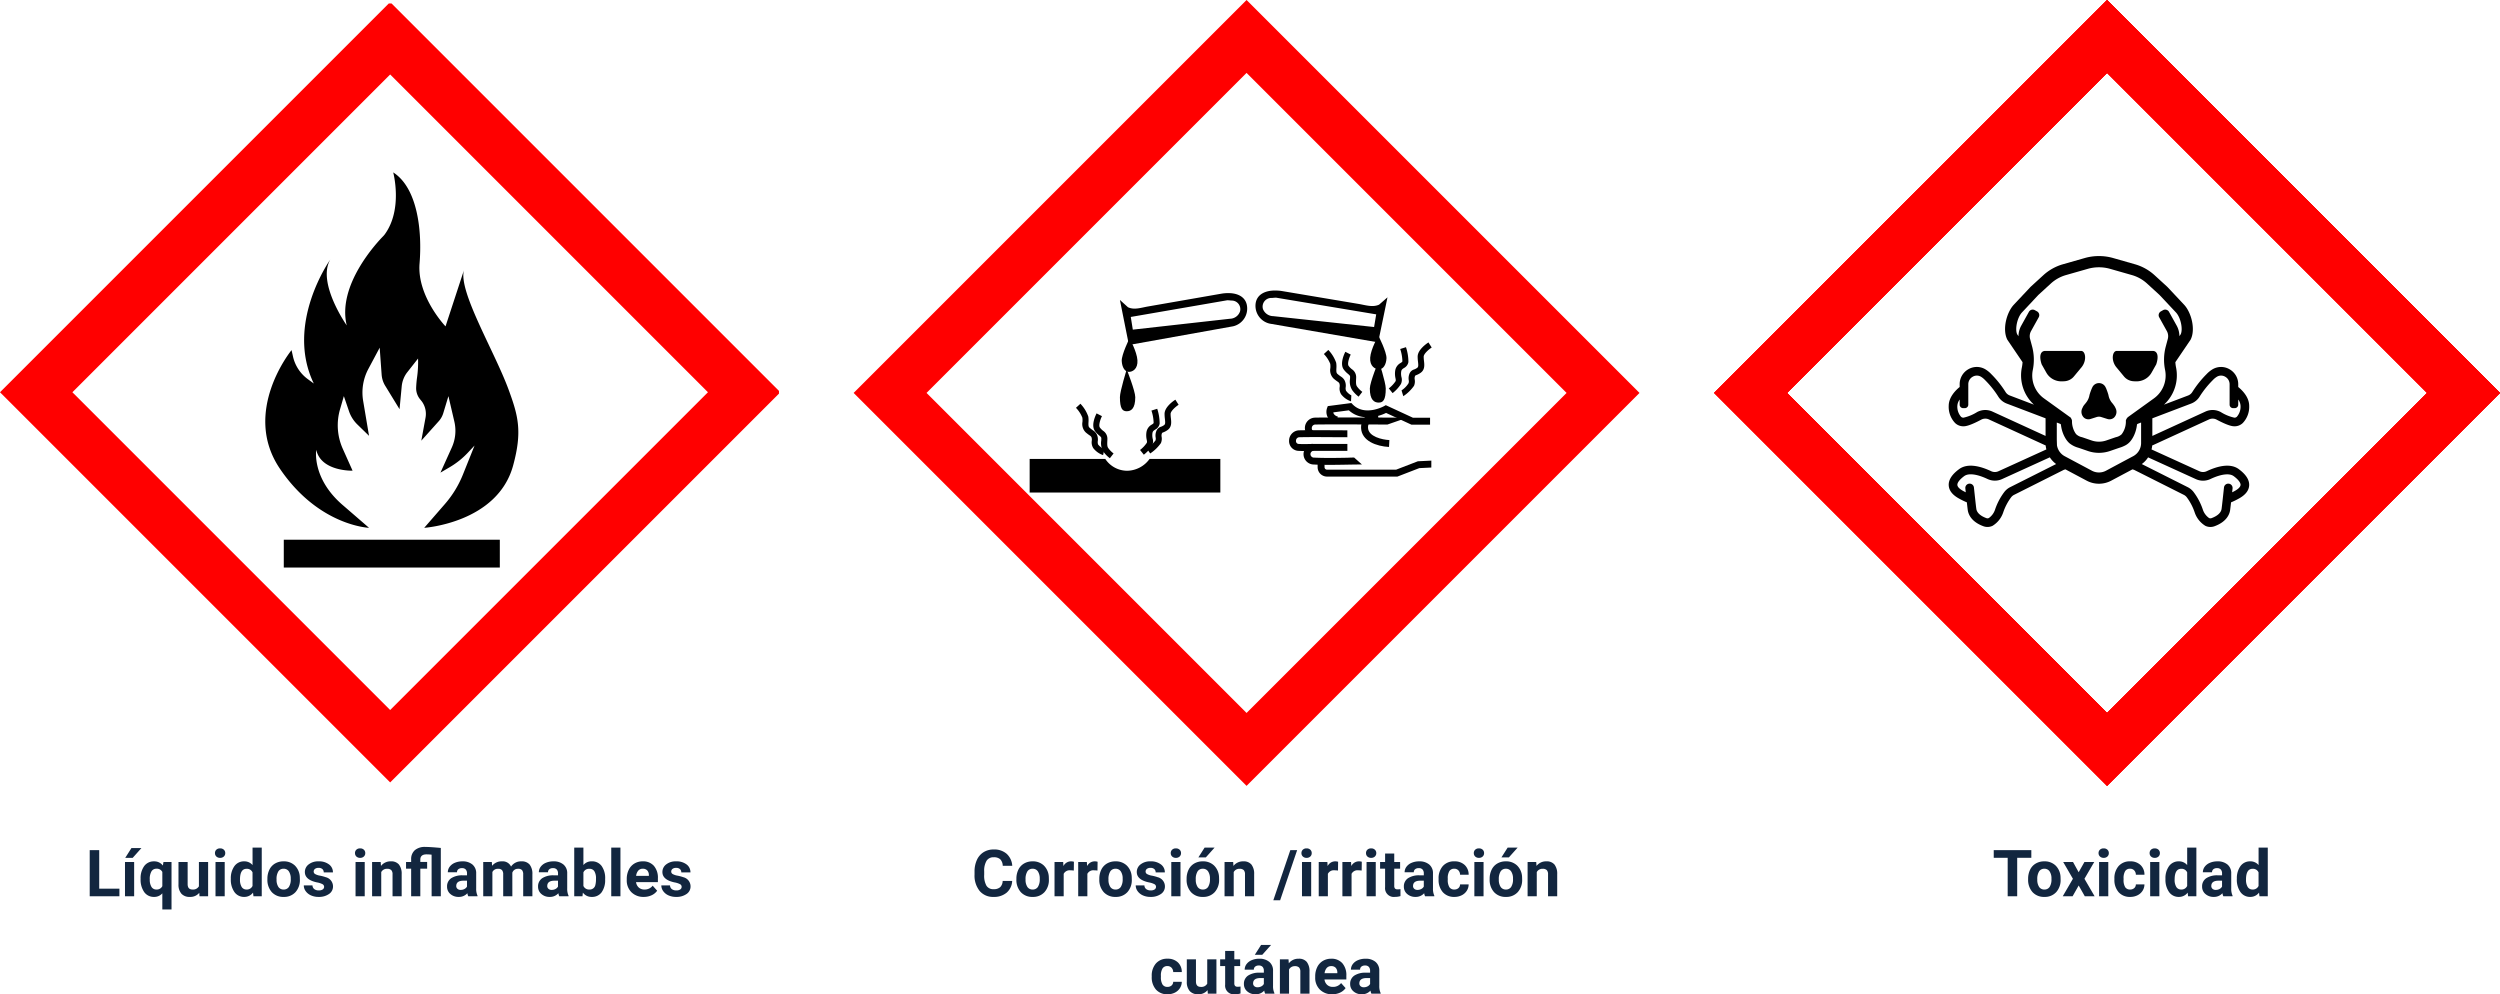<svg xmlns="http://www.w3.org/2000/svg" xmlns:xlink="http://www.w3.org/1999/xlink" width="616.191" height="245.067" viewBox="0 0 616.191 245.067">
  <defs>
    <clipPath id="clip-path">
      <rect id="Rectángulo_44356" data-name="Rectángulo 44356" width="192" height="192" transform="translate(0 0.334)" fill="none"/>
    </clipPath>
    <clipPath id="clip-path-2">
      <rect id="Rectángulo_44369" data-name="Rectángulo 44369" width="74.062" height="66.775" fill="none"/>
    </clipPath>
    <clipPath id="clip-path-3">
      <rect id="Rectángulo_44360" data-name="Rectángulo 44360" width="99.101" height="49.793" fill="none"/>
    </clipPath>
  </defs>
  <g id="Grupo_1006698" data-name="Grupo 1006698" transform="translate(-702 -7608.089)">
    <g id="Grupo_1006663" data-name="Grupo 1006663" transform="translate(46.096)">
      <g id="Grupo_562233" data-name="Grupo 562233" transform="translate(655.904 7608.606)">
        <g id="Grupo_562232" data-name="Grupo 562232" transform="translate(0 -0.003)" clip-path="url(#clip-path)">
          <path id="Trazado_195035" data-name="Trazado 195035" d="M372.6,310.4s-12.413-.477-21.961-14.561S353.5,266.6,353.5,266.6l.353,1.57a9.5,9.5,0,0,0,3.652,5.578l1.485,1.088c-7.161-14.8,4.058-30.554,4.058-30.554-3.342,5.729,4.058,16.232,4.058,16.232-2.421-9.9,7.431-20.412,8.986-22a4.2,4.2,0,0,0,.4-.473c4.5-6.2,2.067-15.247,2.067-15.247,5.967,3.819,7.161,14.322,6.494,22.438s6.4,15.516,6.4,15.516L395.99,246.9c-1.4,5.25,7.534,19.971,11.015,29.456,2.371,6.461,3.4,10.288,1.109,18.684C404.257,309.2,386.2,310.4,386.2,310.4l5.117-5.886a25.488,25.488,0,0,0,4.42-7.234l2.876-7.17-1.686,1.8a19.833,19.833,0,0,1-4.417,3.529l-2.312,1.358,2.806-6.207a9.978,9.978,0,0,0,.63-6.351l-1.467-6.3-1.252,4.142a5.315,5.315,0,0,1-1.22,2.136l-4.212,4.7,1.027-5.583a5.212,5.212,0,0,0-.787-3.933q-.1-.147-.217-.288l-.349-.432a4.265,4.265,0,0,1-.943-2.86c.034-.806.1-1.612.211-2.411a26.945,26.945,0,0,0,.258-4.659l0-.083-2.727,3.472a6.663,6.663,0,0,0-1.3,3.366l-.538,5.653-3.422-5.595a6.1,6.1,0,0,1-.99-2.914l-.482-6.65-2.792,5.236a12.362,12.362,0,0,0-1.283,7.869l1.45,8.618-2.871-2.792a8.277,8.277,0,0,1-2.066-3.267l-1.269-3.728-.944,3.258a14.142,14.142,0,0,0,.672,9.708l2.421,5.414s-7.758.239-8.952-5.132c0,0-1.193,7.161,6.8,13.845Z" transform="translate(-281.641 -180.817)"/>
          <rect id="Rectángulo_44355" data-name="Rectángulo 44355" width="53.248" height="6.856" transform="translate(69.945 132.515)"/>
          <path id="Trazado_195036" data-name="Trazado 195036" d="M96.167,192.331,0,96.164,96.167,0l96.167,96.167ZM17.843,96.164l78.324,78.324,78.324-78.324L96.167,17.84Z" transform="translate(0 0.003)" fill="red"/>
        </g>
      </g>
    </g>
    <g id="Grupo_1006664" data-name="Grupo 1006664" transform="translate(38.191 -10.849)">
      <path id="Trazado_195064" data-name="Trazado 195064" d="M17.97,96.846,96.849,17.967l78.879,78.879L96.849,175.725ZM96.849,0,0,96.846l96.849,96.849L193.7,96.846Z" transform="translate(1086.302 7618.94)" fill="red"/>
      <path id="Trazado_195065" data-name="Trazado 195065" d="M17.97,96.846,96.849,17.967l78.879,78.879L96.849,175.725ZM96.849,0,0,96.846l96.849,96.849L193.7,96.846Z" transform="translate(1086.302 7618.94)" fill="red"/>
      <path id="Trazado_195066" data-name="Trazado 195066" d="M17.97,96.846,96.849,17.967l78.879,78.879L96.849,175.725ZM96.849,0,0,96.846l96.849,96.849L193.7,96.846Z" transform="translate(1086.302 7618.94)" fill="red"/>
      <path id="Trazado_195067" data-name="Trazado 195067" d="M17.97,96.846,96.849,17.967l78.879,78.879L96.849,175.725ZM96.849,0,0,96.846l96.849,96.849L193.7,96.846Z" transform="translate(1086.302 7618.94)" fill="red"/>
      <g id="Grupo_562249" data-name="Grupo 562249" transform="translate(1144.12 7682.05)">
        <g id="Grupo_562248" data-name="Grupo 562248" clip-path="url(#clip-path-2)">
          <path id="Trazado_195072" data-name="Trazado 195072" d="M71.5,52.521c-2.207-1.626-5.512-.626-7.893.5a2.127,2.127,0,0,1-1.8.021L50.99,48.116l-1-.454a5.973,5.973,0,0,0,.147-.779c.009-.068.015-.136.021-.2.083-.03.164-.066.245-.1l.632-.29L64.172,40.26a2.121,2.121,0,0,1,1.869.06c2.824,1.511,3.83,1.6,4.162,1.632a2.918,2.918,0,0,0,2.279-.8,5.772,5.772,0,0,0,1.579-4.233c0-2.192-1.8-3.92-2.7-4.643v-.67a4.225,4.225,0,0,0-2.171-3.716A4.115,4.115,0,0,0,65,27.928a6.965,6.965,0,0,0-1.428,1.162,25.3,25.3,0,0,0-3.516,4.4,2.1,2.1,0,0,1-1.051.879l-3.281,1.245L53.06,36.626a9.806,9.806,0,0,0,2.973-9.183,8.794,8.794,0,0,1-.168-1.289l3.743-5.522.043-.087c1.232-2.524.132-6.67-1.634-8.551l-3.941-4.2c-.119-.128-.247-.253-.377-.372L50.736,4.715a12.071,12.071,0,0,0-4.805-2.686L40.559.495a12.822,12.822,0,0,0-7.055,0L28.133,2.029a12.057,12.057,0,0,0-4.805,2.686L20.364,7.424c-.13.117-.255.243-.375.37l-3.941,4.2c-1.768,1.881-2.867,6.027-1.637,8.551l.045.087L18.2,26.153a9.11,9.11,0,0,1-.166,1.289,9.795,9.795,0,0,0,2.977,9.187l-.4-.151-5.554-2.111A2.082,2.082,0,0,1,14,33.489a25.347,25.347,0,0,0-3.518-4.4,7.013,7.013,0,0,0-1.426-1.162,4.123,4.123,0,0,0-4.2-.038A4.227,4.227,0,0,0,2.7,31.605v.67C1.8,33,0,34.727,0,36.919a5.77,5.77,0,0,0,1.577,4.233,2.92,2.92,0,0,0,2.279.8c.332-.03,1.339-.121,4.163-1.632a2.121,2.121,0,0,1,1.869-.06l13.767,6.316c.081.038.164.072.247.1a6,6,0,0,0,.168.981L12.253,53.042a2.127,2.127,0,0,1-1.8-.021c-2.383-1.126-5.686-2.126-7.893-.5C.762,53.846-.1,55.216.009,56.593c.1,1.279,1,2.375,2.692,3.26a17.92,17.92,0,0,0,1.768.853c.1.858.181,1.588.226,1.9.143,1,.83,2.852,3.8,3.967a3,3,0,0,0,1.068.2,2.909,2.909,0,0,0,1.228-.274,6.154,6.154,0,0,0,2.624-3.256l.009-.023a13.268,13.268,0,0,1,1.971-3.771,2.107,2.107,0,0,1,.717-.591l11.836-5.952.27-.138a1.967,1.967,0,0,1,.367-.143l.188-.052,5.218,2.781a6.441,6.441,0,0,0,6.078,0l5.218-2.779.165.045a2.106,2.106,0,0,1,.389.149L47,53.349l10.953,5.51a2.107,2.107,0,0,1,.717.591,13.218,13.218,0,0,1,1.968,3.771l.009.023A6.174,6.174,0,0,0,63.269,66.5a2.906,2.906,0,0,0,1.228.275,3,3,0,0,0,1.068-.2c2.973-1.115,3.658-2.964,3.8-3.967.045-.313.13-1.043.226-1.9a17.952,17.952,0,0,0,1.768-.853c1.688-.885,2.594-1.981,2.692-3.26.1-1.377-.755-2.747-2.554-4.073M59.759,36.357a4.224,4.224,0,0,0,2.124-1.781,23.409,23.409,0,0,1,3.228-4.014,4.77,4.77,0,0,1,.983-.809,1.99,1.99,0,0,1,2.049-.013,2.121,2.121,0,0,1,1.092,1.864v5.029a.853.853,0,0,0,.853.853h.421a.853.853,0,0,0,.853-.853v-1.27a2.867,2.867,0,0,1,.57,1.556,3.768,3.768,0,0,1-.885,2.66.8.8,0,0,1-.653.253,10.709,10.709,0,0,1-3.35-1.39,4.251,4.251,0,0,0-3.758-.115L51.038,43.946l-.849.389V39.994l1.841-.7ZM20.721,28.1a12.6,12.6,0,0,0-.162-5.8l-.5-1.866a2.615,2.615,0,0,1,.238-1.945l1.888-3.4a1.071,1.071,0,0,0-.415-1.456l-.547-.3a1.07,1.07,0,0,0-1.456.416l-1.887,3.4a5.333,5.333,0,0,0-.677,2.611l-.341-.5c-.57-1.328.049-4.141,1.2-5.367L22,9.688c.072-.077.149-.153.228-.223l2.962-2.709a9.319,9.319,0,0,1,3.7-2.066l5.371-1.534a10.066,10.066,0,0,1,5.535,0l5.371,1.534a9.319,9.319,0,0,1,3.7,2.066l2.962,2.709c.079.07.153.147.226.223L56,13.887c1.153,1.226,1.773,4.039,1.2,5.367l-.34.5a5.39,5.39,0,0,0-.675-2.613L54.3,13.751a1.076,1.076,0,0,0-1.464-.417l-.534.3a1.077,1.077,0,0,0-.419,1.466l1.883,3.39A2.613,2.613,0,0,1,54,20.431L53.5,22.3a12.559,12.559,0,0,0-.162,5.8A6.936,6.936,0,0,1,50.555,35.1l-2.707,1.949-3.594,2.588a1.5,1.5,0,0,0-.432.512l-.153.3,0,.347c0,.038,0,.079,0,.119a5.2,5.2,0,0,1-1.036,3l-.013.015a2.955,2.955,0,0,1-1.407.711l-.321.106-1.111.381-.962.33a5.571,5.571,0,0,1-3.579,0l-1.856-.636-.217-.074-.319-.106a2.909,2.909,0,0,1-1.419-.726,3.17,3.17,0,0,1-.343-.5,4.888,4.888,0,0,1-.375-.826,5.756,5.756,0,0,1-.26-1.009,4.442,4.442,0,0,1-.064-.789v-.117a.983.983,0,0,0-.1-.439l-.2-.4-1.971-1.419L23.507,35.1A6.931,6.931,0,0,1,20.721,28.1M10.774,38.328a4.255,4.255,0,0,0-3.76.115,10.685,10.685,0,0,1-3.352,1.39.8.8,0,0,1-.651-.253,3.777,3.777,0,0,1-.883-2.66A2.864,2.864,0,0,1,2.7,35.364v1.27a.853.853,0,0,0,.853.853h.421a.853.853,0,0,0,.853-.853V31.605a2.117,2.117,0,0,1,1.092-1.864,1.99,1.99,0,0,1,2.049.013,4.835,4.835,0,0,1,.985.809,23.36,23.36,0,0,1,3.226,4.014A4.219,4.219,0,0,0,14.3,36.357l9.574,3.637v4.341Zm15.41,13.081L15.156,56.957a4.2,4.2,0,0,0-1.453,1.2,15.223,15.223,0,0,0-2.292,4.371A4.132,4.132,0,0,1,9.9,64.567a.776.776,0,0,1-.653.015c-1.464-.549-2.307-1.336-2.441-2.275-.1-.7-.421-3.675-.594-5.295a1.064,1.064,0,0,0-2.115.226c.03.294.066.632.106.992l-.511-.262c-.968-.507-1.519-1.051-1.556-1.537-.045-.57.572-1.373,1.692-2.2,1.047-.77,3.132-.511,5.722.713a4.261,4.261,0,0,0,3.59.032L24.92,49.609a5.935,5.935,0,0,0,.415.568,6.354,6.354,0,0,0,1.141,1.085Zm12.583,1.5a3.691,3.691,0,0,1-3.473,0l-4.45-2.373-2.247-1.2a3.438,3.438,0,0,1-.438-.274,3.624,3.624,0,0,1-.555-.5,3.713,3.713,0,0,1-.668-1.036q-.048-.112-.089-.23a3.658,3.658,0,0,1-.164-.66v0l-.043-1.4v-4.2l.824.313.189.136a8.425,8.425,0,0,0,.828,2.913l.217.4a5.78,5.78,0,0,0,.636.909,4.123,4.123,0,0,0,.464.462,6.108,6.108,0,0,0,2.175,1.081l.3.1.93.319,1.141.392a8.367,8.367,0,0,0,5.371,0l.385-.132,1.688-.579.3-.1a7.915,7.915,0,0,0,1.579-.66,4.146,4.146,0,0,0,1.062-.883,5.814,5.814,0,0,0,.56-.779,7.216,7.216,0,0,0,.362-.675,8.409,8.409,0,0,0,.758-2.773l.194-.138,0,0,.817-.311v5.039a3.691,3.691,0,0,1-1.956,3.26l-.1.051-2.726,1.453ZM71.93,56.432c-.038.485-.592,1.03-1.558,1.537-.189.1-.358.185-.511.262.038-.36.075-.7.106-.992a1.064,1.064,0,0,0-2.115-.226c-.172,1.619-.494,4.6-.594,5.295-.134.938-.979,1.726-2.441,2.275a.776.776,0,0,1-.653-.015,4.145,4.145,0,0,1-1.515-2.037,15.221,15.221,0,0,0-2.292-4.371,4.217,4.217,0,0,0-1.453-1.2l-9.868-4.965-1.448-.728h0a6.524,6.524,0,0,0,.6-.5,6.239,6.239,0,0,0,.956-1.149l1.233.561,10.549,4.807a4.261,4.261,0,0,0,3.59-.032c2.59-1.224,4.675-1.483,5.72-.713,1.122.826,1.739,1.628,1.7,2.2" transform="translate(0 0)"/>
          <path id="Trazado_195073" data-name="Trazado 195073" d="M223.671,212.778a1.983,1.983,0,0,0-.193-.753l-.193-.4a7.878,7.878,0,0,0-.8-1.078,4.035,4.035,0,0,1-.786-1.81,13.255,13.255,0,0,0-.492-1.424l.012-.017-.22-.459a1.932,1.932,0,0,0-.139-.244,1.8,1.8,0,0,0-.353-.39,1.77,1.77,0,0,0-.428-.26,1.807,1.807,0,0,0-.473-.13,1.841,1.841,0,0,0-.244-.016,1.811,1.811,0,0,0-.938.26,1.77,1.77,0,0,0-.206.146,1.845,1.845,0,0,0-.492.634l-.079.166,0,0a13.477,13.477,0,0,0-.623,1.731,4.033,4.033,0,0,1-.786,1.81c-.23.325-.526.6-.727.934H215.5l-.262.548a1.982,1.982,0,0,0-.193.753q0,.075,0,.15a1.97,1.97,0,0,0,.542,1.312,1.526,1.526,0,0,0,.174.155,1.682,1.682,0,0,0,1.523.244l1.517-.479a1.86,1.86,0,0,1,1.119,0l1.517.479a1.682,1.682,0,0,0,1.523-.244,1.527,1.527,0,0,0,.174-.155,1.97,1.97,0,0,0,.542-1.312q0-.075,0-.15" transform="translate(-182.327 -174.485)"/>
          <path id="Trazado_195074" data-name="Trazado 195074" d="M154.3,161.164a3.267,3.267,0,0,0,2.445-1.258l1.889-2.283c1.277-1.658.92-3.936-.177-3.936h-8.847c-1.1,0-1.59,1.164-.872,3.311l1.126,2q.115.2.248.4a4.252,4.252,0,0,0,3.507,1.789c.23,0,.459-.006.681-.02" transform="translate(-125.825 -130.306)"/>
          <path id="Trazado_195075" data-name="Trazado 195075" d="M270.959,161.164a3.267,3.267,0,0,1-2.445-1.258l-1.889-2.283c-1.277-1.658-.92-3.936.177-3.936h8.847c1.1,0,1.59,1.164.872,3.311l-1.126,2q-.115.2-.248.4a4.252,4.252,0,0,1-3.507,1.789c-.23,0-.459-.006-.681-.02" transform="translate(-225.373 -130.306)"/>
        </g>
      </g>
    </g>
    <g id="Grupo_1006662" data-name="Grupo 1006662" transform="translate(48.096 -10.849)">
      <path id="Trazado_717654" data-name="Trazado 717654" d="M17.97,96.846,96.849,17.967l78.879,78.879L96.849,175.725ZM96.849,0,0,96.846l96.849,96.849L193.7,96.846Z" transform="translate(864.302 7618.94)" fill="red"/>
      <g id="Grupo_1006661" data-name="Grupo 1006661" transform="translate(907.69 7690.541)">
        <g id="Grupo_562238" data-name="Grupo 562238" clip-path="url(#clip-path-3)">
          <path id="Trazado_195043" data-name="Trazado 195043" d="M128.932,119.558c0-1.508,1.679-6.845,1.679-6.845s2.105,5.336,2.105,6.845c0,2.848-1.06,3.467-2.105,3.467s-1.679-.62-1.679-3.467" transform="translate(-106.684 -93.263)"/>
          <path id="Trazado_195044" data-name="Trazado 195044" d="M133.416,68.241s-1.99,4.05-1.918,5.578.746,2.665,1.705,2.7,2.309-.711,2.167-2.878-1.954-5.4-1.954-5.4" transform="translate(-108.805 -56.465)"/>
          <path id="Trazado_195045" data-name="Trazado 195045" d="M160.228,6.69c-.365-1.938-2.091-2.984-4.6-2.984a10.666,10.666,0,0,0-1.558.121L135.816,7.01c-1.663.29-3.374.908-4.9.181l-1.987-1.8,2.217,11.1,25.67-4.6a4.487,4.487,0,0,0,3.409-5.2m-1.712,1.592a2.663,2.663,0,0,1-2.443,1.744l-23.96,2.684-.5-3.127,23.771-4.112a8.288,8.288,0,0,1,1,.075,2.122,2.122,0,0,1,2.136,2.737" transform="translate(-106.685 -3.067)"/>
          <path id="Trazado_195046" data-name="Trazado 195046" d="M489.818,107.2c0-1.508-1.741-6.845-1.741-6.845s-2.184,5.336-2.184,6.845c0,2.848,1.1,3.467,2.184,3.467s1.741-.62,1.741-3.467" transform="translate(-402.048 -83.041)"/>
          <path id="Trazado_195047" data-name="Trazado 195047" d="M488.371,64.535s2.064,4.05,1.99,5.578-.774,2.665-1.769,2.7-2.4-.711-2.248-2.878,2.027-5.4,2.027-5.4" transform="translate(-402.412 -53.399)"/>
          <path id="Trazado_195048" data-name="Trazado 195048" d="M326.133,8.181l26.63,4.6,2.3-11.1L353,3.485c-1.579.727-3.355.109-5.08-.181L328.986.121A11.468,11.468,0,0,0,327.369,0c-2.6,0-4.394,1.047-4.772,2.984a4.493,4.493,0,0,0,3.536,5.2m.456-6.342a8.914,8.914,0,0,1,1.033-.075l24.66,4.112L351.763,9,326.907,6.32a2.757,2.757,0,0,1-2.534-1.744,2.137,2.137,0,0,1,2.216-2.737" transform="translate(-266.867)"/>
          <path id="Trazado_195049" data-name="Trazado 195049" d="M374.179,204.631c-.44,0-.882-.009-1.322-.036a2.406,2.406,0,0,1-2.317-2.505,2.557,2.557,0,0,1,2.509-2.556c2.32-.055,5.474-.035,8.256-.017,1.3.008,2.538.016,3.6.016v1.705c-1.07,0-2.311-.008-3.616-.016-2.771-.018-5.911-.038-8.2.016a.85.85,0,0,0-.844.883.692.692,0,0,0,.716.771c.807.05,1.656.032,2.477.016.43-.008.858-.017,1.284-.017h8.188V204.6h-8.188c-.414,0-.831.008-1.25.017s-.859.017-1.294.017" transform="translate(-306.6 -165.073)"/>
          <path id="Trazado_195050" data-name="Trazado 195050" d="M395.452,186.048c-1.55-.1-2.338-.906-2.316-2.079a2.557,2.557,0,0,1,2.509-2.556c2.53-.06,11.931-.031,18.152-.012,2.062.007,3.725.012,4.58.012l-4.9,1.705c-.856,0-2.028-.012-2.028-.012-6.212-.019-13.254-.048-15.762.012a.85.85,0,0,0-.845.883.692.692,0,0,0,.716.771Z" transform="translate(-325.297 -150.079)"/>
          <path id="Trazado_195051" data-name="Trazado 195051" d="M397.625,224.143c-1.364,0-2.734-.023-4.092-.095a2.558,2.558,0,0,1-2.077-3.648,2.747,2.747,0,0,1,1.937-1.451l.334,1.672a1.05,1.05,0,0,0-.739.528.889.889,0,0,0,.056.813,1.048,1.048,0,0,0,.531.382h.03c2.663.14,5.279.095,8.049.047,1.358-.023.631-.048,2.032-.048l1.918,1.705c-1.386,0-2.57.024-3.921.048-1.336.023-2.694.047-4.058.047" transform="translate(-323.703 -181.168)"/>
          <path id="Trazado_195052" data-name="Trazado 195052" d="M439.354,242.967l-3.322.164-5.361,2.07H413.643a.614.614,0,0,1-.613-.613v-.853h-1.705v.853a2.321,2.321,0,0,0,2.318,2.318h17.345l5.4-2.087,2.961-.145Z" transform="translate(-340.348 -201.041)"/>
          <path id="Trazado_195053" data-name="Trazado 195053" d="M480.272,181.087c-3.1-.163-6.765-1.488-6.883-4.684-.107-2.925,2.611-4,4.064-4.156l.185,1.7-.093-.848.1.847c-.269.031-2.623.367-2.548,2.4.081,2.193,3.481,2.95,5.268,3.044Z" transform="translate(-391.7 -142.524)"/>
          <path id="Trazado_195054" data-name="Trazado 195054" d="M449.408,166.057H444.8l-6.235-2.886c-2.127,1.06-6.228,2.032-9.169-.639l-3.824.5a.948.948,0,0,0,.1.356,1.569,1.569,0,0,0,1.013.676L426.2,165.7a3.155,3.155,0,0,1-2.062-1.564,2.872,2.872,0,0,1-.114-2.167l.18-.478,5.8-.762.3.307c3.022,3.114,7.765.467,7.813.439l.382-.217,6.677,3.09h4.235Z" transform="translate(-350.72 -132.997)"/>
          <path id="Trazado_195055" data-name="Trazado 195055" d="M426.922,97.569a5.19,5.19,0,0,1-2.425-1.726,2.673,2.673,0,0,1-.372-1.811,1.789,1.789,0,0,0-.084-.9,1.151,1.151,0,0,0-.443-.431,11.449,11.449,0,0,1-.955-.732,2.874,2.874,0,0,1-.813-2.592,4.763,4.763,0,0,0-.026-1.042,7.4,7.4,0,0,0-1.576-2.428l1.1-1.006a8.759,8.759,0,0,1,1.941,3.167,6.061,6.061,0,0,1,.048,1.375c-.035.783-.019,1.128.286,1.386a9.933,9.933,0,0,0,.843.646,2.562,2.562,0,0,1,.85.855,2.9,2.9,0,0,1,.316,1.767,1.665,1.665,0,0,0,.08.854,3.753,3.753,0,0,0,1.309,1.152Z" transform="translate(-347.715 -70.253)"/>
          <path id="Trazado_195056" data-name="Trazado 195056" d="M450.289,98.59a7.463,7.463,0,0,1-1.506-1.5,3.908,3.908,0,0,1-.614-2.851c.007-.16.014-.325.018-.491.007-.3-.082-.4-.541-.791a5.505,5.505,0,0,1-1.059-1.112c-.978-1.416.187-3.839.431-4.31l1.326.685-.663-.342.663.341c-.437.852-.865,2.292-.529,2.779a4.131,4.131,0,0,0,.8.821,2.347,2.347,0,0,1,1.068,1.966c0,.177-.012.35-.019.52-.038.886-.045,1.449.276,1.84A6.041,6.041,0,0,0,451.2,97.41Z" transform="translate(-369.207 -72.428)"/>
          <path id="Trazado_195057" data-name="Trazado 195057" d="M513.943,92.291l-.932-1.165a7.576,7.576,0,0,0,1.647-1.741c.1-.208.084-.348,0-.759a5.148,5.148,0,0,1-.076-1.856,2.579,2.579,0,0,1,1.342-1.915c.352-.231.416-.294.433-.423a10.188,10.188,0,0,0-.541-3.019l1.424-.445a11.57,11.57,0,0,1,.6,3.661,2.037,2.037,0,0,1-1.093,1.473c-.416.273-.619.425-.684.879a3.691,3.691,0,0,0,.064,1.362,2.428,2.428,0,0,1-.135,1.708,9,9,0,0,1-2.049,2.238" transform="translate(-424.487 -66.997)"/>
          <path id="Trazado_195058" data-name="Trazado 195058" d="M531.616,87.393l-.435-1.432a5.73,5.73,0,0,0,1.727-1.759,1.365,1.365,0,0,0,.048-.761,2.935,2.935,0,0,1,.151-1.512,1.769,1.769,0,0,1,1.172-1.122,2.983,2.983,0,0,0,.76-.4c.314-.226.3-.6.2-1.524a9.708,9.708,0,0,1-.084-1.278c.033-1.7,2.223-3.185,2.662-3.465l.8,1.257c-.789.507-1.962,1.569-1.975,2.237a8.4,8.4,0,0,0,.075,1.083c.107.955.241,2.143-.811,2.9a4.48,4.48,0,0,1-1.093.583c-.248.1-.248.1-.333.3a1.556,1.556,0,0,0-.045.8,2.735,2.735,0,0,1-.182,1.541,9.9,9.9,0,0,1-2.643,2.558" transform="translate(-439.522 -61.345)"/>
          <path id="Trazado_195059" data-name="Trazado 195059" d="M72.826,174.413a5.189,5.189,0,0,1-2.425-1.726,2.672,2.672,0,0,1-.372-1.81,1.786,1.786,0,0,0-.085-.9,1.151,1.151,0,0,0-.443-.431,11.478,11.478,0,0,1-.955-.732,2.872,2.872,0,0,1-.812-2.592,4.763,4.763,0,0,0-.026-1.042,7.4,7.4,0,0,0-1.576-2.429l1.1-1.005a8.753,8.753,0,0,1,1.941,3.167,6.052,6.052,0,0,1,.048,1.376c-.035.783-.019,1.128.286,1.386a9.908,9.908,0,0,0,.843.646,2.567,2.567,0,0,1,.85.855,2.9,2.9,0,0,1,.316,1.767,1.662,1.662,0,0,0,.08.854,4.012,4.012,0,0,0,1.522,1.152Z" transform="translate(-54.72 -133.837)"/>
          <path id="Trazado_195060" data-name="Trazado 195060" d="M94.958,186.552a7.463,7.463,0,0,1-1.506-1.5,3.909,3.909,0,0,1-.614-2.851c.007-.16.014-.325.018-.491.007-.3-.082-.4-.541-.791a5.507,5.507,0,0,1-1.059-1.112c-.978-1.416.187-3.839.431-4.31l1.326.685-.663-.342.663.342c-.438.852-.865,2.292-.529,2.778a4.131,4.131,0,0,0,.8.821,2.346,2.346,0,0,1,1.068,1.965c0,.177-.012.35-.019.52-.038.886-.045,1.449.277,1.84a6.041,6.041,0,0,0,1.264,1.268Z" transform="translate(-75.191 -145.211)"/>
          <path id="Trazado_195061" data-name="Trazado 195061" d="M158.612,180.253l-.932-1.165a7.574,7.574,0,0,0,1.647-1.741c.1-.208.084-.348,0-.759a5.149,5.149,0,0,1-.076-1.856,2.58,2.58,0,0,1,1.342-1.915c.351-.231.416-.294.433-.423a10.149,10.149,0,0,0-.541-3.019l1.424-.445a11.575,11.575,0,0,1,.6,3.661,2.038,2.038,0,0,1-1.093,1.473c-.416.273-.619.425-.684.879a3.693,3.693,0,0,0,.064,1.362,2.428,2.428,0,0,1-.135,1.708,9,9,0,0,1-2.049,2.239" transform="translate(-130.47 -139.781)"/>
          <path id="Trazado_195062" data-name="Trazado 195062" d="M168.064,169.179l-.861-1.218a8.957,8.957,0,0,0,2.153-1.972,1.365,1.365,0,0,0,.048-.761,2.937,2.937,0,0,1,.151-1.512,1.77,1.77,0,0,1,1.172-1.122,2.984,2.984,0,0,0,.76-.4c.314-.226.3-.6.2-1.524a9.688,9.688,0,0,1-.084-1.278c.033-1.7,2.223-3.185,2.662-3.465l.8,1.257c-.789.507-1.962,1.569-1.975,2.237a8.408,8.408,0,0,0,.075,1.083c.107.955.241,2.143-.811,2.9a4.482,4.482,0,0,1-1.093.583c-.248.1-.248.1-.333.3a1.559,1.559,0,0,0-.045.8,2.739,2.739,0,0,1-.182,1.541,9.9,9.9,0,0,1-2.643,2.557" transform="translate(-138.351 -129.018)"/>
          <path id="Trazado_195063" data-name="Trazado 195063" d="M29.556,240.564a6.931,6.931,0,0,1-5.494,2.916,6.483,6.483,0,0,1-5.424-2.916H0v8.281H47v-8.281Z" transform="translate(0 -199.053)"/>
        </g>
      </g>
    </g>
    <path id="Trazado_717699" data-name="Trazado 717699" d="M3.359-1.883H8.336V0H1.016V-11.375H3.359ZM11.969,0H9.711V-8.453h2.258ZM11.3-11.883h2.461L11.6-9.461H9.766ZM13.563-4.3a5.053,5.053,0,0,1,.887-3.148,2.9,2.9,0,0,1,2.434-1.156A2.6,2.6,0,0,1,19.047-7.57l.148-.883H21.18V3.25H18.914V-.727a2.6,2.6,0,0,1-2.047.883,2.878,2.878,0,0,1-2.406-1.172A5.3,5.3,0,0,1,13.563-4.3Zm2.258.16A3.315,3.315,0,0,0,16.246-2.3a1.363,1.363,0,0,0,1.2.634,1.518,1.518,0,0,0,1.469-.829v-3.5a1.506,1.506,0,0,0-1.453-.8,1.38,1.38,0,0,0-1.211.634A3.661,3.661,0,0,0,15.82-4.144Zm12.2,3.285A2.831,2.831,0,0,1,25.7.156a2.67,2.67,0,0,1-2.074-.781,3.335,3.335,0,0,1-.73-2.289V-8.453h2.258v5.467q0,1.322,1.2,1.322a1.63,1.63,0,0,0,1.578-.8V-8.453H30.2V0H28.078ZM34.289,0H32.023V-8.453h2.266Zm-2.4-10.641a1.112,1.112,0,0,1,.34-.836,1.277,1.277,0,0,1,.926-.328,1.28,1.28,0,0,1,.922.328,1.105,1.105,0,0,1,.344.836,1.108,1.108,0,0,1-.348.844,1.283,1.283,0,0,1-.918.328,1.283,1.283,0,0,1-.918-.328A1.108,1.108,0,0,1,31.891-10.641ZM35.8-4.289a5.094,5.094,0,0,1,.887-3.148,2.877,2.877,0,0,1,2.426-1.172,2.589,2.589,0,0,1,2.039.922V-12h2.266V0H41.375l-.109-.9A2.657,2.657,0,0,1,39.094.156,2.869,2.869,0,0,1,36.7-1.02,5.258,5.258,0,0,1,35.8-4.289Zm2.258.168A3.337,3.337,0,0,0,38.469-2.3a1.349,1.349,0,0,0,1.2.634,1.511,1.511,0,0,0,1.477-.884V-5.889a1.489,1.489,0,0,0-1.461-.884Q38.055-6.773,38.055-4.121ZM44.813-4.3A5.013,5.013,0,0,1,45.3-6.547,3.546,3.546,0,0,1,46.691-8.07,4.069,4.069,0,0,1,48.8-8.609,3.849,3.849,0,0,1,51.6-7.562,4.2,4.2,0,0,1,52.8-4.719l.016.578A4.418,4.418,0,0,1,51.734-1.02,3.775,3.775,0,0,1,48.82.156,3.793,3.793,0,0,1,45.9-1.016,4.5,4.5,0,0,1,44.813-4.2Zm2.258.16A3.16,3.16,0,0,0,47.523-2.3a1.5,1.5,0,0,0,1.3.638,1.5,1.5,0,0,0,1.281-.63,3.457,3.457,0,0,0,.461-2.015A3.128,3.128,0,0,0,50.1-6.14a1.5,1.5,0,0,0-1.3-.649,1.474,1.474,0,0,0-1.281.646A3.516,3.516,0,0,0,47.07-4.144ZM58.789-2.336a.727.727,0,0,0-.41-.652,4.659,4.659,0,0,0-1.316-.426q-3.016-.633-3.016-2.562a2.323,2.323,0,0,1,.934-1.879,3.766,3.766,0,0,1,2.441-.754A4.053,4.053,0,0,1,60-7.852a2.388,2.388,0,0,1,.965,1.969H58.7a1.092,1.092,0,0,0-.312-.8A1.322,1.322,0,0,0,57.414-7a1.351,1.351,0,0,0-.883.258.814.814,0,0,0-.312.656.7.7,0,0,0,.355.605,3.657,3.657,0,0,0,1.2.4A9.8,9.8,0,0,1,59.2-4.7,2.336,2.336,0,0,1,60.984-2.43a2.2,2.2,0,0,1-.992,1.871A4.28,4.28,0,0,1,57.43.156a4.47,4.47,0,0,1-1.887-.379A3.166,3.166,0,0,1,54.25-1.262a2.414,2.414,0,0,1-.469-1.426h2.141a1.179,1.179,0,0,0,.445.922,1.766,1.766,0,0,0,1.109.32,1.635,1.635,0,0,0,.98-.246A.766.766,0,0,0,58.789-2.336ZM68.8,0H66.539V-8.453H68.8Zm-2.4-10.641a1.112,1.112,0,0,1,.34-.836,1.277,1.277,0,0,1,.926-.328,1.28,1.28,0,0,1,.922.328,1.105,1.105,0,0,1,.344.836,1.108,1.108,0,0,1-.348.844,1.283,1.283,0,0,1-.918.328,1.283,1.283,0,0,1-.918-.328A1.108,1.108,0,0,1,66.406-10.641Zm6.336,2.188.07.977a2.951,2.951,0,0,1,2.43-1.133,2.453,2.453,0,0,1,2,.789,3.682,3.682,0,0,1,.672,2.359V0H75.656V-5.406a1.465,1.465,0,0,0-.312-1.043A1.4,1.4,0,0,0,74.3-6.773a1.553,1.553,0,0,0-1.43.813V0H70.617V-8.453Zm12.547-1.8a10.867,10.867,0,0,0-1.25-.078q-1.531,0-1.531,1.3v.57h1.68V-6.8h-1.68V0H80.242V-6.8H78.984V-8.453h1.258v-.656a2.888,2.888,0,0,1,.922-2.262,3.769,3.769,0,0,1,2.563-.793q1.18,0,3.828.25V0H85.289ZM94.328,0A2.507,2.507,0,0,1,94.1-.758a2.732,2.732,0,0,1-2.133.914A3,3,0,0,1,89.91-.562a2.312,2.312,0,0,1-.816-1.812,2.389,2.389,0,0,1,1-2.062,4.915,4.915,0,0,1,2.879-.727h1.039v-.484a1.393,1.393,0,0,0-.3-.937,1.183,1.183,0,0,0-.949-.352,1.345,1.345,0,0,0-.895.273.929.929,0,0,0-.324.75H89.281a2.268,2.268,0,0,1,.453-1.359,3,3,0,0,1,1.281-.98,4.669,4.669,0,0,1,1.859-.355,3.689,3.689,0,0,1,2.48.785,2.747,2.747,0,0,1,.918,2.207v3.664a4.041,4.041,0,0,0,.336,1.82V0ZM92.461-1.57a1.945,1.945,0,0,0,.922-.223,1.462,1.462,0,0,0,.625-.6V-3.844h-.844q-1.7,0-1.8,1.172l-.008.133a.9.9,0,0,0,.3.7A1.153,1.153,0,0,0,92.461-1.57Zm7.664-6.883.07.945a2.971,2.971,0,0,1,2.43-1.1,2.255,2.255,0,0,1,2.242,1.289,2.9,2.9,0,0,1,2.539-1.289,2.521,2.521,0,0,1,2.047.8,3.681,3.681,0,0,1,.672,2.41V0h-2.266V-5.391a1.61,1.61,0,0,0-.281-1.051,1.246,1.246,0,0,0-.992-.332,1.409,1.409,0,0,0-1.406.969l.008,5.8H102.93V-5.383a1.59,1.59,0,0,0-.289-1.062,1.259,1.259,0,0,0-.984-.328,1.463,1.463,0,0,0-1.391.8V0H98.008V-8.453ZM116.758,0a2.507,2.507,0,0,1-.227-.758A2.732,2.732,0,0,1,114.4.156a3,3,0,0,1-2.059-.719,2.312,2.312,0,0,1-.816-1.812,2.389,2.389,0,0,1,1-2.062,4.915,4.915,0,0,1,2.879-.727h1.039v-.484a1.393,1.393,0,0,0-.3-.937,1.183,1.183,0,0,0-.949-.352,1.345,1.345,0,0,0-.895.273.929.929,0,0,0-.324.75h-2.258a2.268,2.268,0,0,1,.453-1.359,3,3,0,0,1,1.281-.98,4.669,4.669,0,0,1,1.859-.355,3.689,3.689,0,0,1,2.48.785,2.747,2.747,0,0,1,.918,2.207v3.664a4.041,4.041,0,0,0,.336,1.82V0Zm-1.867-1.57a1.945,1.945,0,0,0,.922-.223,1.462,1.462,0,0,0,.625-.6V-3.844h-.844q-1.7,0-1.8,1.172l-.008.133a.9.9,0,0,0,.3.7A1.153,1.153,0,0,0,114.891-1.57Zm13.164-2.578a5.119,5.119,0,0,1-.867,3.168A2.872,2.872,0,0,1,124.766.156,2.639,2.639,0,0,1,122.57-.9l-.1.9h-2.031V-12H122.7v4.3a2.571,2.571,0,0,1,2.055-.914,2.9,2.9,0,0,1,2.426,1.137,5.126,5.126,0,0,1,.879,3.2ZM125.8-4.312a3.363,3.363,0,0,0-.406-1.871,1.374,1.374,0,0,0-1.211-.59,1.489,1.489,0,0,0-1.484.883v3.336a1.509,1.509,0,0,0,1.5.891,1.394,1.394,0,0,0,1.438-1.078A5.562,5.562,0,0,0,125.8-4.312ZM131.828,0h-2.266V-12h2.266Zm5.75.156a4.15,4.15,0,0,1-3.027-1.141,4.054,4.054,0,0,1-1.168-3.039v-.219a5.106,5.106,0,0,1,.492-2.277,3.612,3.612,0,0,1,1.395-1.547,3.914,3.914,0,0,1,2.059-.543,3.508,3.508,0,0,1,2.73,1.094,4.444,4.444,0,0,1,1,3.1v.922h-5.383a2.1,2.1,0,0,0,.66,1.328,2,2,0,0,0,1.395.5,2.437,2.437,0,0,0,2.039-.945l1.109,1.242A3.389,3.389,0,0,1,139.5-.246,4.511,4.511,0,0,1,137.578.156Zm-.258-6.945a1.411,1.411,0,0,0-1.09.455,2.357,2.357,0,0,0-.535,1.3h3.141v-.181a1.681,1.681,0,0,0-.406-1.165A1.456,1.456,0,0,0,137.32-6.789Zm9.594,4.453a.727.727,0,0,0-.41-.652,4.659,4.659,0,0,0-1.316-.426q-3.016-.633-3.016-2.562a2.323,2.323,0,0,1,.934-1.879,3.766,3.766,0,0,1,2.441-.754,4.053,4.053,0,0,1,2.574.758,2.388,2.388,0,0,1,.965,1.969h-2.258a1.092,1.092,0,0,0-.312-.8A1.322,1.322,0,0,0,145.539-7a1.351,1.351,0,0,0-.883.258.814.814,0,0,0-.312.656.7.7,0,0,0,.355.605,3.657,3.657,0,0,0,1.2.4,9.8,9.8,0,0,1,1.422.379,2.336,2.336,0,0,1,1.789,2.273,2.205,2.205,0,0,1-.992,1.871,4.28,4.28,0,0,1-2.562.715,4.47,4.47,0,0,1-1.887-.379,3.166,3.166,0,0,1-1.293-1.039,2.414,2.414,0,0,1-.469-1.426h2.141a1.179,1.179,0,0,0,.445.922,1.766,1.766,0,0,0,1.109.32,1.635,1.635,0,0,0,.98-.246A.766.766,0,0,0,146.914-2.336Z" transform="translate(723.096 7829)" fill="#12263f"/>
    <path id="Trazado_717700" data-name="Trazado 717700" d="M9.578-9.477H6.094V0H3.75V-9.477H.313v-1.9H9.578ZM8.789-4.3a5.013,5.013,0,0,1,.484-2.242A3.546,3.546,0,0,1,10.668-8.07a4.069,4.069,0,0,1,2.113-.539,3.849,3.849,0,0,1,2.793,1.047,4.2,4.2,0,0,1,1.207,2.844l.016.578A4.418,4.418,0,0,1,15.711-1.02,3.775,3.775,0,0,1,12.8.156,3.793,3.793,0,0,1,9.879-1.016,4.5,4.5,0,0,1,8.789-4.2Zm2.258.16A3.16,3.16,0,0,0,11.5-2.3a1.5,1.5,0,0,0,1.3.638,1.5,1.5,0,0,0,1.281-.63,3.457,3.457,0,0,0,.461-2.015,3.128,3.128,0,0,0-.461-1.831,1.5,1.5,0,0,0-1.3-.649,1.474,1.474,0,0,0-1.281.646A3.516,3.516,0,0,0,11.047-4.144Zm10.2-1.785,1.422-2.523h2.414L22.672-4.312,25.18,0H22.758L21.25-2.656,19.75,0H17.32l2.508-4.312-2.4-4.141h2.422ZM28.547,0H26.281V-8.453h2.266Zm-2.4-10.641a1.112,1.112,0,0,1,.34-.836,1.277,1.277,0,0,1,.926-.328,1.28,1.28,0,0,1,.922.328,1.105,1.105,0,0,1,.344.836,1.108,1.108,0,0,1-.348.844,1.283,1.283,0,0,1-.918.328A1.283,1.283,0,0,1,26.5-9.8,1.108,1.108,0,0,1,26.148-10.641Zm7.773,8.977a1.481,1.481,0,0,0,1.016-.344,1.2,1.2,0,0,0,.406-.914h2.117a2.9,2.9,0,0,1-.469,1.574A3.093,3.093,0,0,1,35.73-.238a3.949,3.949,0,0,1-1.77.395A3.67,3.67,0,0,1,31.1-1,4.56,4.56,0,0,1,30.055-4.18v-.148a4.508,4.508,0,0,1,1.039-3.117,3.627,3.627,0,0,1,2.852-1.164,3.555,3.555,0,0,1,2.543.9,3.2,3.2,0,0,1,.973,2.4H35.344a1.551,1.551,0,0,0-.406-1.072,1.354,1.354,0,0,0-1.031-.412,1.36,1.36,0,0,0-1.191.575,3.333,3.333,0,0,0-.4,1.866v.235a3.375,3.375,0,0,0,.4,1.878A1.377,1.377,0,0,0,33.922-1.664ZM41.133,0H38.867V-8.453h2.266Zm-2.4-10.641a1.112,1.112,0,0,1,.34-.836A1.277,1.277,0,0,1,40-11.8a1.28,1.28,0,0,1,.922.328,1.105,1.105,0,0,1,.344.836,1.108,1.108,0,0,1-.348.844A1.283,1.283,0,0,1,40-9.469a1.283,1.283,0,0,1-.918-.328A1.108,1.108,0,0,1,38.734-10.641Zm3.906,6.352a5.094,5.094,0,0,1,.887-3.148,2.877,2.877,0,0,1,2.426-1.172,2.589,2.589,0,0,1,2.039.922V-12h2.266V0H48.219l-.109-.9A2.657,2.657,0,0,1,45.938.156,2.869,2.869,0,0,1,43.543-1.02,5.258,5.258,0,0,1,42.641-4.289Zm2.258.168A3.337,3.337,0,0,0,45.313-2.3a1.349,1.349,0,0,0,1.2.634,1.511,1.511,0,0,0,1.477-.884V-5.889a1.489,1.489,0,0,0-1.461-.884Q44.9-6.773,44.9-4.121ZM56.906,0a2.507,2.507,0,0,1-.227-.758,2.732,2.732,0,0,1-2.133.914,3,3,0,0,1-2.059-.719,2.312,2.312,0,0,1-.816-1.812,2.389,2.389,0,0,1,1-2.062,4.915,4.915,0,0,1,2.879-.727h1.039v-.484a1.393,1.393,0,0,0-.3-.937,1.183,1.183,0,0,0-.949-.352,1.345,1.345,0,0,0-.895.273.929.929,0,0,0-.324.75H51.859a2.268,2.268,0,0,1,.453-1.359,3,3,0,0,1,1.281-.98,4.669,4.669,0,0,1,1.859-.355,3.689,3.689,0,0,1,2.48.785,2.747,2.747,0,0,1,.918,2.207v3.664a4.041,4.041,0,0,0,.336,1.82V0ZM55.039-1.57a1.945,1.945,0,0,0,.922-.223,1.462,1.462,0,0,0,.625-.6V-3.844h-.844q-1.7,0-1.8,1.172l-.008.133a.9.9,0,0,0,.3.7A1.153,1.153,0,0,0,55.039-1.57Zm5.2-2.719a5.094,5.094,0,0,1,.887-3.148,2.877,2.877,0,0,1,2.426-1.172,2.589,2.589,0,0,1,2.039.922V-12h2.266V0H65.813L65.7-.9A2.657,2.657,0,0,1,63.531.156,2.869,2.869,0,0,1,61.137-1.02,5.258,5.258,0,0,1,60.234-4.289Zm2.258.168A3.337,3.337,0,0,0,62.906-2.3a1.349,1.349,0,0,0,1.2.634,1.511,1.511,0,0,0,1.477-.884V-5.889a1.489,1.489,0,0,0-1.461-.884Q62.492-6.773,62.492-4.121Z" transform="translate(1193.096 7829)" fill="#12263f"/>
    <path id="Trazado_717698" data-name="Trazado 717698" d="M-62.617-3.789A4.025,4.025,0,0,1-63.973-.9,4.76,4.76,0,0,1-67.2.156a4.28,4.28,0,0,1-3.441-1.473,6.038,6.038,0,0,1-1.254-4.043v-.7a6.819,6.819,0,0,1,.578-2.891,4.332,4.332,0,0,1,1.652-1.918,4.629,4.629,0,0,1,2.5-.668,4.637,4.637,0,0,1,3.172,1.055A4.326,4.326,0,0,1-62.6-7.516h-2.344a2.376,2.376,0,0,0-.613-1.6,2.271,2.271,0,0,0-1.605-.5,1.991,1.991,0,0,0-1.754.84,4.707,4.707,0,0,0-.6,2.605V-5.3a5.038,5.038,0,0,0,.559,2.7,1.954,1.954,0,0,0,1.762.852,2.314,2.314,0,0,0,1.621-.5,2.241,2.241,0,0,0,.613-1.535Zm1.039-.516a5.013,5.013,0,0,1,.484-2.242A3.546,3.546,0,0,1-59.7-8.07a4.069,4.069,0,0,1,2.113-.539,3.849,3.849,0,0,1,2.793,1.047,4.2,4.2,0,0,1,1.207,2.844l.016.578A4.418,4.418,0,0,1-54.656-1.02,3.775,3.775,0,0,1-57.57.156a3.793,3.793,0,0,1-2.918-1.172A4.5,4.5,0,0,1-61.578-4.2Zm2.258.16A3.16,3.16,0,0,0-58.867-2.3a1.5,1.5,0,0,0,1.3.638,1.5,1.5,0,0,0,1.281-.63,3.457,3.457,0,0,0,.461-2.015,3.128,3.128,0,0,0-.461-1.831,1.5,1.5,0,0,0-1.3-.649,1.474,1.474,0,0,0-1.281.646A3.516,3.516,0,0,0-59.32-4.144ZM-47.43-6.336a6.134,6.134,0,0,0-.812-.062,1.654,1.654,0,0,0-1.68.867V0H-52.18V-8.453h2.133l.063,1.008A2.092,2.092,0,0,1-48.1-8.609a2.366,2.366,0,0,1,.7.1Zm5.836,0a6.134,6.134,0,0,0-.812-.062,1.654,1.654,0,0,0-1.68.867V0h-2.258V-8.453h2.133l.063,1.008a2.092,2.092,0,0,1,1.883-1.164,2.366,2.366,0,0,1,.7.1Zm.453,2.031a5.013,5.013,0,0,1,.484-2.242A3.546,3.546,0,0,1-39.262-8.07a4.069,4.069,0,0,1,2.113-.539,3.849,3.849,0,0,1,2.793,1.047,4.2,4.2,0,0,1,1.207,2.844l.016.578A4.418,4.418,0,0,1-34.219-1.02,3.775,3.775,0,0,1-37.133.156a3.793,3.793,0,0,1-2.918-1.172A4.5,4.5,0,0,1-41.141-4.2Zm2.258.16A3.16,3.16,0,0,0-38.43-2.3a1.5,1.5,0,0,0,1.3.638,1.5,1.5,0,0,0,1.281-.63,3.457,3.457,0,0,0,.461-2.015,3.128,3.128,0,0,0-.461-1.831,1.5,1.5,0,0,0-1.3-.649,1.474,1.474,0,0,0-1.281.646A3.516,3.516,0,0,0-38.883-4.144Zm11.719,1.808a.727.727,0,0,0-.41-.652,4.659,4.659,0,0,0-1.316-.426q-3.016-.633-3.016-2.562a2.323,2.323,0,0,1,.934-1.879,3.766,3.766,0,0,1,2.441-.754,4.053,4.053,0,0,1,2.574.758,2.388,2.388,0,0,1,.965,1.969H-27.25a1.092,1.092,0,0,0-.312-.8A1.322,1.322,0,0,0-28.539-7a1.351,1.351,0,0,0-.883.258.814.814,0,0,0-.312.656.7.7,0,0,0,.355.605,3.657,3.657,0,0,0,1.2.4,9.8,9.8,0,0,1,1.422.379A2.336,2.336,0,0,1-24.969-2.43a2.2,2.2,0,0,1-.992,1.871,4.28,4.28,0,0,1-2.562.715A4.47,4.47,0,0,1-30.41-.223,3.166,3.166,0,0,1-31.7-1.262a2.414,2.414,0,0,1-.469-1.426h2.141a1.179,1.179,0,0,0,.445.922,1.766,1.766,0,0,0,1.109.32,1.635,1.635,0,0,0,.98-.246A.766.766,0,0,0-27.164-2.336ZM-21.133,0H-23.4V-8.453h2.266Zm-2.4-10.641a1.112,1.112,0,0,1,.34-.836,1.277,1.277,0,0,1,.926-.328,1.28,1.28,0,0,1,.922.328,1.105,1.105,0,0,1,.344.836,1.108,1.108,0,0,1-.348.844,1.283,1.283,0,0,1-.918.328,1.283,1.283,0,0,1-.918-.328A1.108,1.108,0,0,1-23.531-10.641ZM-19.625-4.3a5.013,5.013,0,0,1,.484-2.242A3.546,3.546,0,0,1-17.746-8.07a4.069,4.069,0,0,1,2.113-.539A3.849,3.849,0,0,1-12.84-7.562a4.2,4.2,0,0,1,1.207,2.844l.016.578A4.418,4.418,0,0,1-12.7-1.02,3.775,3.775,0,0,1-15.617.156a3.793,3.793,0,0,1-2.918-1.172A4.5,4.5,0,0,1-19.625-4.2Zm2.258.16A3.16,3.16,0,0,0-16.914-2.3a1.5,1.5,0,0,0,1.3.638,1.5,1.5,0,0,0,1.281-.63,3.457,3.457,0,0,0,.461-2.015,3.128,3.128,0,0,0-.461-1.831,1.5,1.5,0,0,0-1.3-.649,1.474,1.474,0,0,0-1.281.646A3.516,3.516,0,0,0-17.367-4.144ZM-15.187-12h2.461l-2.164,2.422h-1.836Zm7.039,3.547.07.977a2.951,2.951,0,0,1,2.43-1.133,2.453,2.453,0,0,1,2,.789,3.682,3.682,0,0,1,.672,2.359V0H-5.234V-5.406a1.465,1.465,0,0,0-.312-1.043,1.4,1.4,0,0,0-1.039-.324,1.553,1.553,0,0,0-1.43.813V0h-2.258V-8.453ZM3.43.977H1.75L5.938-11.375h1.68ZM11.078,0H8.813V-8.453h2.266ZM8.68-10.641a1.112,1.112,0,0,1,.34-.836,1.277,1.277,0,0,1,.926-.328,1.28,1.28,0,0,1,.922.328,1.105,1.105,0,0,1,.344.836,1.108,1.108,0,0,1-.348.844,1.283,1.283,0,0,1-.918.328A1.283,1.283,0,0,1,9.027-9.8,1.108,1.108,0,0,1,8.68-10.641Zm9.008,4.3a6.134,6.134,0,0,0-.812-.062,1.654,1.654,0,0,0-1.68.867V0H12.938V-8.453H15.07l.063,1.008a2.092,2.092,0,0,1,1.883-1.164,2.366,2.366,0,0,1,.7.1Zm5.836,0a6.134,6.134,0,0,0-.812-.062,1.654,1.654,0,0,0-1.68.867V0H18.773V-8.453h2.133l.063,1.008a2.092,2.092,0,0,1,1.883-1.164,2.366,2.366,0,0,1,.7.1ZM26.992,0H24.727V-8.453h2.266Zm-2.4-10.641a1.112,1.112,0,0,1,.34-.836,1.277,1.277,0,0,1,.926-.328,1.28,1.28,0,0,1,.922.328,1.105,1.105,0,0,1,.344.836,1.108,1.108,0,0,1-.348.844,1.283,1.283,0,0,1-.918.328,1.283,1.283,0,0,1-.918-.328A1.108,1.108,0,0,1,24.594-10.641Zm6.961.109v2.078H33V-6.8H31.555v4.219a1.007,1.007,0,0,0,.18.672.9.9,0,0,0,.688.2,3.6,3.6,0,0,0,.664-.055V-.047a4.648,4.648,0,0,1-1.367.2,2.156,2.156,0,0,1-2.422-2.4V-6.8H28.063V-8.453H29.3v-2.078ZM39.156,0a2.507,2.507,0,0,1-.227-.758A2.732,2.732,0,0,1,36.8.156a3,3,0,0,1-2.059-.719,2.312,2.312,0,0,1-.816-1.812,2.389,2.389,0,0,1,1-2.062A4.915,4.915,0,0,1,37.8-5.164h1.039v-.484a1.393,1.393,0,0,0-.3-.937,1.183,1.183,0,0,0-.949-.352,1.345,1.345,0,0,0-.895.273.929.929,0,0,0-.324.75H34.109a2.268,2.268,0,0,1,.453-1.359,3,3,0,0,1,1.281-.98A4.669,4.669,0,0,1,37.7-8.609a3.689,3.689,0,0,1,2.48.785A2.747,2.747,0,0,1,41.1-5.617v3.664a4.041,4.041,0,0,0,.336,1.82V0ZM37.289-1.57a1.945,1.945,0,0,0,.922-.223,1.462,1.462,0,0,0,.625-.6V-3.844h-.844q-1.7,0-1.8,1.172l-.008.133a.9.9,0,0,0,.3.7A1.153,1.153,0,0,0,37.289-1.57Zm9.063-.094a1.481,1.481,0,0,0,1.016-.344,1.2,1.2,0,0,0,.406-.914h2.117a2.9,2.9,0,0,1-.469,1.574A3.093,3.093,0,0,1,48.16-.238a3.949,3.949,0,0,1-1.77.395A3.67,3.67,0,0,1,43.531-1,4.56,4.56,0,0,1,42.484-4.18v-.148a4.508,4.508,0,0,1,1.039-3.117,3.627,3.627,0,0,1,2.852-1.164,3.555,3.555,0,0,1,2.543.9,3.2,3.2,0,0,1,.973,2.4H47.773a1.551,1.551,0,0,0-.406-1.072,1.354,1.354,0,0,0-1.031-.412,1.36,1.36,0,0,0-1.191.575,3.333,3.333,0,0,0-.4,1.866v.235a3.375,3.375,0,0,0,.4,1.878A1.377,1.377,0,0,0,46.352-1.664ZM53.563,0H51.3V-8.453h2.266Zm-2.4-10.641a1.112,1.112,0,0,1,.34-.836,1.277,1.277,0,0,1,.926-.328,1.28,1.28,0,0,1,.922.328,1.105,1.105,0,0,1,.344.836,1.108,1.108,0,0,1-.348.844,1.283,1.283,0,0,1-.918.328,1.283,1.283,0,0,1-.918-.328A1.108,1.108,0,0,1,51.164-10.641ZM55.07-4.3a5.013,5.013,0,0,1,.484-2.242A3.546,3.546,0,0,1,56.949-8.07a4.069,4.069,0,0,1,2.113-.539,3.849,3.849,0,0,1,2.793,1.047,4.2,4.2,0,0,1,1.207,2.844l.016.578A4.418,4.418,0,0,1,61.992-1.02,3.775,3.775,0,0,1,59.078.156,3.793,3.793,0,0,1,56.16-1.016,4.5,4.5,0,0,1,55.07-4.2Zm2.258.16A3.16,3.16,0,0,0,57.781-2.3a1.5,1.5,0,0,0,1.3.638,1.5,1.5,0,0,0,1.281-.63,3.457,3.457,0,0,0,.461-2.015,3.128,3.128,0,0,0-.461-1.831,1.5,1.5,0,0,0-1.3-.649,1.474,1.474,0,0,0-1.281.646A3.516,3.516,0,0,0,57.328-4.144ZM59.508-12h2.461L59.8-9.578H57.969Zm7.039,3.547.07.977a2.951,2.951,0,0,1,2.43-1.133,2.453,2.453,0,0,1,2,.789,3.682,3.682,0,0,1,.672,2.359V0H69.461V-5.406a1.465,1.465,0,0,0-.312-1.043,1.4,1.4,0,0,0-1.039-.324,1.553,1.553,0,0,0-1.43.813V0H64.422V-8.453Zm-90.9,30.789a1.481,1.481,0,0,0,1.016-.344,1.2,1.2,0,0,0,.406-.914h2.117a2.9,2.9,0,0,1-.469,1.574,3.093,3.093,0,0,1-1.262,1.109,3.949,3.949,0,0,1-1.77.395A3.67,3.67,0,0,1-27.172,23a4.56,4.56,0,0,1-1.047-3.184v-.148a4.508,4.508,0,0,1,1.039-3.117,3.627,3.627,0,0,1,2.852-1.164,3.555,3.555,0,0,1,2.543.9,3.2,3.2,0,0,1,.973,2.4H-22.93a1.551,1.551,0,0,0-.406-1.072,1.354,1.354,0,0,0-1.031-.412,1.36,1.36,0,0,0-1.191.575,3.333,3.333,0,0,0-.4,1.866v.235a3.375,3.375,0,0,0,.4,1.878A1.377,1.377,0,0,0-24.352,22.336Zm9.891.8a2.831,2.831,0,0,1-2.312,1.016,2.67,2.67,0,0,1-2.074-.781,3.335,3.335,0,0,1-.73-2.289V15.547h2.258v5.467q0,1.322,1.2,1.322a1.63,1.63,0,0,0,1.578-.8V15.547h2.266V24H-14.4Zm6.594-9.672v2.078h1.445V17.2H-7.867v4.219a1.007,1.007,0,0,0,.18.672A.9.9,0,0,0-7,22.3a3.6,3.6,0,0,0,.664-.055v1.711a4.648,4.648,0,0,1-1.367.2,2.156,2.156,0,0,1-2.422-2.4V17.2h-1.234V15.547h1.234V13.469ZM-.266,24a2.507,2.507,0,0,1-.227-.758,2.732,2.732,0,0,1-2.133.914,3,3,0,0,1-2.059-.719A2.312,2.312,0,0,1-5.5,21.625a2.389,2.389,0,0,1,1-2.062,4.915,4.915,0,0,1,2.879-.727H-.586v-.484a1.393,1.393,0,0,0-.3-.937,1.183,1.183,0,0,0-.949-.352,1.345,1.345,0,0,0-.895.273.929.929,0,0,0-.324.75H-5.312a2.268,2.268,0,0,1,.453-1.359,3,3,0,0,1,1.281-.98,4.669,4.669,0,0,1,1.859-.355,3.689,3.689,0,0,1,2.48.785,2.747,2.747,0,0,1,.918,2.207v3.664a4.041,4.041,0,0,0,.336,1.82V24Zm-1.867-1.57a1.945,1.945,0,0,0,.922-.223,1.462,1.462,0,0,0,.625-.6V20.156H-1.43q-1.7,0-1.8,1.172l-.008.133a.9.9,0,0,0,.3.7A1.153,1.153,0,0,0-2.133,22.43ZM-1.273,12H1.188L-.977,14.422H-2.812Zm6.766,3.547.07.977a2.951,2.951,0,0,1,2.43-1.133,2.453,2.453,0,0,1,2,.789,3.682,3.682,0,0,1,.672,2.359V24H8.406V18.594a1.465,1.465,0,0,0-.312-1.043,1.4,1.4,0,0,0-1.039-.324,1.553,1.553,0,0,0-1.43.813V24H3.367V15.547Zm10.773,8.609a4.15,4.15,0,0,1-3.027-1.141,4.054,4.054,0,0,1-1.168-3.039v-.219a5.106,5.106,0,0,1,.492-2.277,3.612,3.612,0,0,1,1.395-1.547,3.914,3.914,0,0,1,2.059-.543,3.508,3.508,0,0,1,2.73,1.094,4.444,4.444,0,0,1,1,3.1v.922H14.359a2.1,2.1,0,0,0,.66,1.328,2,2,0,0,0,1.395.5,2.437,2.437,0,0,0,2.039-.945l1.109,1.242a3.389,3.389,0,0,1-1.375,1.121A4.511,4.511,0,0,1,16.266,24.156Zm-.258-6.945a1.411,1.411,0,0,0-1.09.455,2.357,2.357,0,0,0-.535,1.3h3.141v-.181a1.681,1.681,0,0,0-.406-1.165A1.456,1.456,0,0,0,16.008,17.211ZM25.922,24a2.507,2.507,0,0,1-.227-.758,2.732,2.732,0,0,1-2.133.914,3,3,0,0,1-2.059-.719,2.312,2.312,0,0,1-.816-1.812,2.389,2.389,0,0,1,1-2.062,4.915,4.915,0,0,1,2.879-.727H25.6v-.484a1.393,1.393,0,0,0-.3-.937,1.183,1.183,0,0,0-.949-.352,1.345,1.345,0,0,0-.895.273.929.929,0,0,0-.324.75H20.875a2.268,2.268,0,0,1,.453-1.359,3,3,0,0,1,1.281-.98,4.669,4.669,0,0,1,1.859-.355,3.689,3.689,0,0,1,2.48.785,2.747,2.747,0,0,1,.918,2.207v3.664a4.041,4.041,0,0,0,.336,1.82V24Zm-1.867-1.57a1.945,1.945,0,0,0,.922-.223,1.462,1.462,0,0,0,.625-.6V20.156h-.844q-1.7,0-1.8,1.172l-.008.133a.9.9,0,0,0,.3.7A1.153,1.153,0,0,0,24.055,22.43Z" transform="translate(1014.096 7829)" fill="#12263f"/>
  </g>
</svg>
